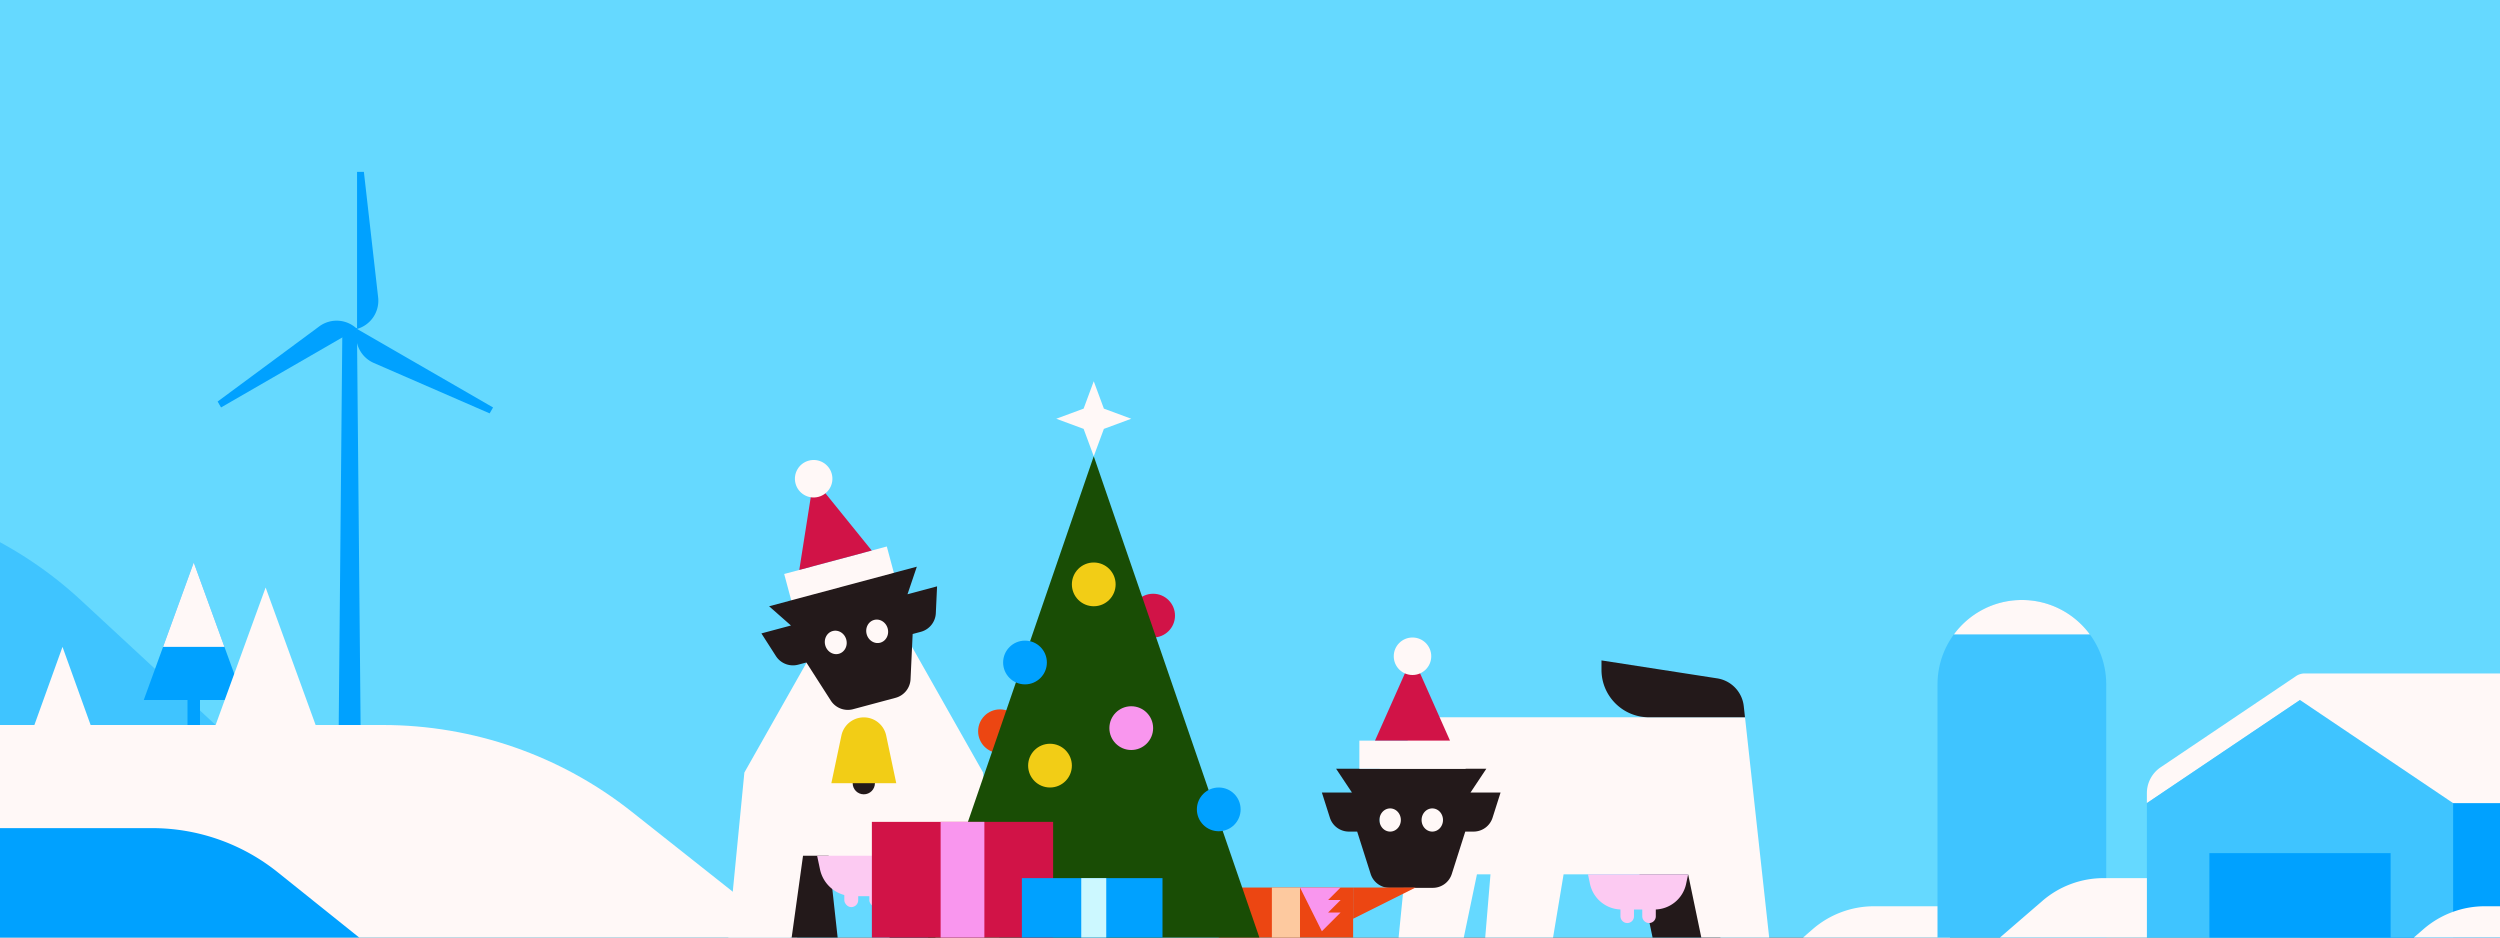 <svg xmlns="http://www.w3.org/2000/svg" fill="none" viewBox="0 0 800 300"><rect x="0" y="0" width="800" height="300" fill="#333333" stroke="none"/><g clip-path="url(#a)"><path fill="#65D9FF" d="M0 0h800v300H0z"/><path fill="#3FC4FF" d="M-244 158h182.906A128.02 128.02 0 0 1 25.9 192.079L69 232h-313v-74Z"/><path fill="#FFF8F7" d="m20 207 9 25H11l9-25Zm-362 25h464.475c28.899 0 56.952 9.763 79.624 27.709L253 300h-595v-68Z"/><path fill="#00A1FF" d="M-254 265H48.7a64.188 64.188 0 0 1 40.138 14.098l26.126 20.937H-254V265Zm363.555-160h4.667l1.167 127h-7l1.166-127Zm4.701-50h2.185l4.565 40.17a9.39 9.39 0 0 1-6.75 10.088V55Z"/><path fill="#00A1FF" d="m70.732 130.387-1.092-1.893 32.506-24.038a9.388 9.388 0 0 1 12.111.802l-43.525 25.129Z"/><path fill="#00A1FF" d="m157.779 130.387-1.092 1.892-37.071-16.132a9.388 9.388 0 0 1-5.361-10.889l43.524 25.129ZM62 180l-16 44h32l-16-44Z"/><path fill="#FFF8F7" d="m62 180-9.818 27h19.636L62 180Zm23 8-16 44h32l-16-44Z"/><path fill="#00A1FF" d="M64 224h-4v8h4z"/><path fill="#23191A" d="M528.94 300.573h21.66l-2.282-20.794h-23.711l4.333 20.794Z"/><path fill="#FFF8F7" d="m457.895 229.529-16.462 16.462v28.159l8.664.433-2.599 25.993h20.794l4.332-20.794h4.333l-1.733 20.794h21.66l3.466-20.794h39.856l4.332 20.794h21.66l-7.797-71.047H457.895Z"/><path fill="#23191A" fill-rule="evenodd" d="M444.688 284.11a6.37 6.37 0 0 1-6.075-4.433l-4.318-13.57h-2.654a6.372 6.372 0 0 1-6.076-4.433L423 253.611h9.623l-5.076-7.624h48.09l-5.076 7.624h9.623l-2.565 8.063a6.372 6.372 0 0 1-6.076 4.433h-2.654l-4.318 13.57a6.37 6.37 0 0 1-6.075 4.433h-13.808Zm-3.262-21.709c0 2.047 1.533 3.706 3.424 3.706s3.424-1.659 3.424-3.706c0-2.047-1.533-3.707-3.424-3.707s-3.424 1.66-3.424 3.707Zm20.332 0c0 2.047-1.533 3.706-3.424 3.706s-3.424-1.659-3.424-3.706c0-2.047 1.533-3.707 3.424-3.707s3.424 1.66 3.424 3.707Z" clip-rule="evenodd"/><path fill="#23191A" d="m512.475 211.332 37.017 5.742a10.127 10.127 0 0 1 8.513 8.902l.39 3.551h-30.731c-8.389 0-15.189-6.8-15.189-15.189v-3.006Z"/><path fill="#FCCAF2" d="M540.205 279.781h-32.058l.641 3.036a10.37 10.37 0 0 0 10.147 8.227h10.482a10.37 10.37 0 0 0 10.147-8.227l.641-3.036Z"/><path fill="#FCCAF2" d="M518.543 290.176h4.332v3.052a2.142 2.142 0 0 1-2.146 2.146 2.19 2.19 0 0 1-2.186-2.186v-3.012Zm6.98 0h4.332v3.052a2.142 2.142 0 0 1-2.146 2.146 2.19 2.19 0 0 1-2.186-2.186v-3.012Z"/><path fill="#EC4612" d="M390 284h43v19h-43z"/><path fill="#FDC99F" d="M407 284h9v19h-9z"/><path fill="#EC4612" d="M433 284h20l-20 10v-10Z"/><path fill="#FFF8F7" d="m283.78 174.875-32.841 8.8 2.329 8.693 32.841-8.8z"/><path fill="#D11347" d="m278.951 176.17-18.58-22.975-4.603 29.186 23.183-6.211Z"/><circle cx="6" cy="6" r="6" fill="#FFF8F7" transform="scale(-1 1) rotate(15 -686.216 -932.048)"/><path fill="#FFF8F7" d="M262.971 199.31h25.923v12.421h-25.923z"/><path fill="#FFF8F7" d="m319.791 300.576-5.2-53.368-29.24-51.674H267.44l-29.241 51.674L233 300.576h21.698l10.848-19.269h21.698l10.849 19.269h21.698Z"/><path fill="#23191A" d="M287.511 273.839h8.204l3.715 26.733h-14.852l2.933-26.733Zm-22.34 0h-8.204l-3.715 26.733h14.852l-2.933-26.733Z"/><circle cx="276.416" cy="250.623" r="3.561" fill="#23191A"/><path fill="#F2CD16" d="M269.255 235.363a7.32 7.32 0 0 1 14.322 0l3.224 15.261h-20.77l3.224-15.261Z"/><path fill="#FCCAF2" d="M261.471 273.826h29.843l-.928 4.377a10.818 10.818 0 0 1-10.582 8.573h-6.822a10.818 10.818 0 0 1-10.582-8.573l-.929-4.377Z"/><rect width="4.451" height="8.011" x="278.189" y="282.265" fill="#FCCAF2" rx="2.225"/><rect width="4.451" height="8.011" x="270.179" y="282.265" fill="#FCCAF2" rx="2.225"/><path fill="#23191A" fill-rule="evenodd" d="M272.997 226.942a6.485 6.485 0 0 1-7.139-2.755l-7.816-12.193-2.609.699a6.484 6.484 0 0 1-7.139-2.754l-4.645-7.246 9.46-2.534-6.996-6.154 47.273-12.667-2.982 8.827 9.46-2.534-.4 8.597a6.483 6.483 0 0 1-4.805 5.954l-2.61.7-.672 14.468a6.483 6.483 0 0 1-4.805 5.954l-13.575 3.638Zm-8.921-20.468c.539 2.011 2.483 3.238 4.342 2.74 1.859-.498 2.929-2.532 2.39-4.543-.538-2.011-2.482-3.238-4.341-2.74-1.859.499-2.929 2.533-2.391 4.543Zm19.988-5.355c.539 2.011-.532 4.045-2.391 4.543-1.859.498-3.802-.728-4.341-2.739-.539-2.011.531-4.045 2.39-4.543 1.859-.498 3.803.728 4.342 2.739Z" clip-rule="evenodd"/><circle cx="369" cy="197" r="7" fill="#D11347"/><circle cx="320" cy="234" r="7" fill="#EC4612"/><path fill="#194D05" d="m297 300 53-154 53 154H297Z"/><circle cx="362" cy="233" r="7" fill="#F996EE" transform="rotate(180 362 233)"/><circle cx="336" cy="245" r="7" fill="#F2CD16"/><circle cx="328" cy="212" r="7" fill="#00A1FF"/><circle cx="350" cy="187" r="7" fill="#F2CD16"/><circle cx="390" cy="259" r="7" fill="#00A1FF"/><path fill="#FFF8F7" d="m350 146 3.241-8.759L362 134l-8.759-3.241L350 122l-3.241 8.759L338 134l8.759 3.241L350 146Z"/><path fill="#D11347" d="M279 263h58v37h-58z"/><path fill="#00A1FF" d="M327 281h45v19h-45z"/><path fill="#CCF8FF" d="M346 281h8v19h-8z"/><path fill="#F996EE" d="M301 263h14v37h-14z"/><path fill="#FFF8F7" d="M435 237h34v9h-34z"/><path fill="#D11347" d="m440 237 12-27 12 27h-24Z"/><circle cx="452" cy="210" r="6" fill="#FFF8F7"/><path fill="#F996EE" d="M416 284h13l-4 4h4l-4 4h4l-6 6-7-14Z"/><path fill="#00A1FF" d="M736 224h139v76H736v-76Z"/><path fill="#FFF8F7" d="M687 253.822c0-3.327 1.655-6.436 4.414-8.295l43.32-29.174a4.999 4.999 0 0 1 2.793-.853H875V257h-15.176a19.999 19.999 0 0 0-10.737 3.127l-3.899 2.48a4.074 4.074 0 0 1-4.376 0A35.87 35.87 0 0 0 821.555 257H736v-33l-49 33v-3.178Zm-106.966 43.54A30 30 0 0 1 599.719 290H624v10h-47l3.034-2.638Z"/><path fill="#3FC4FF" d="m687 257 49-33 49 33v43h-98v-43Z"/><path fill="#00A1FF" d="M707 273h58v27h-58v-27Z"/><path fill="#3FC4FF" d="M620 219c0-14.912 12.088-27 27-27s27 12.088 27 27v81h-54v-81Z"/><path fill="#FFF8F7" d="M668.75 203h-43.501c4.916-6.672 12.828-11 21.751-11 8.923 0 16.835 4.328 21.75 11Zm-15.197 85.295A30 30 0 0 1 673.161 281H687v19h-47l13.553-11.705Zm122 9A30 30 0 0 1 795.161 290H907v19H762l13.553-11.705Z"/></g><defs><clipPath id="a"><path fill="#fff" d="M0 0h800v300H0z"/></clipPath></defs></svg>